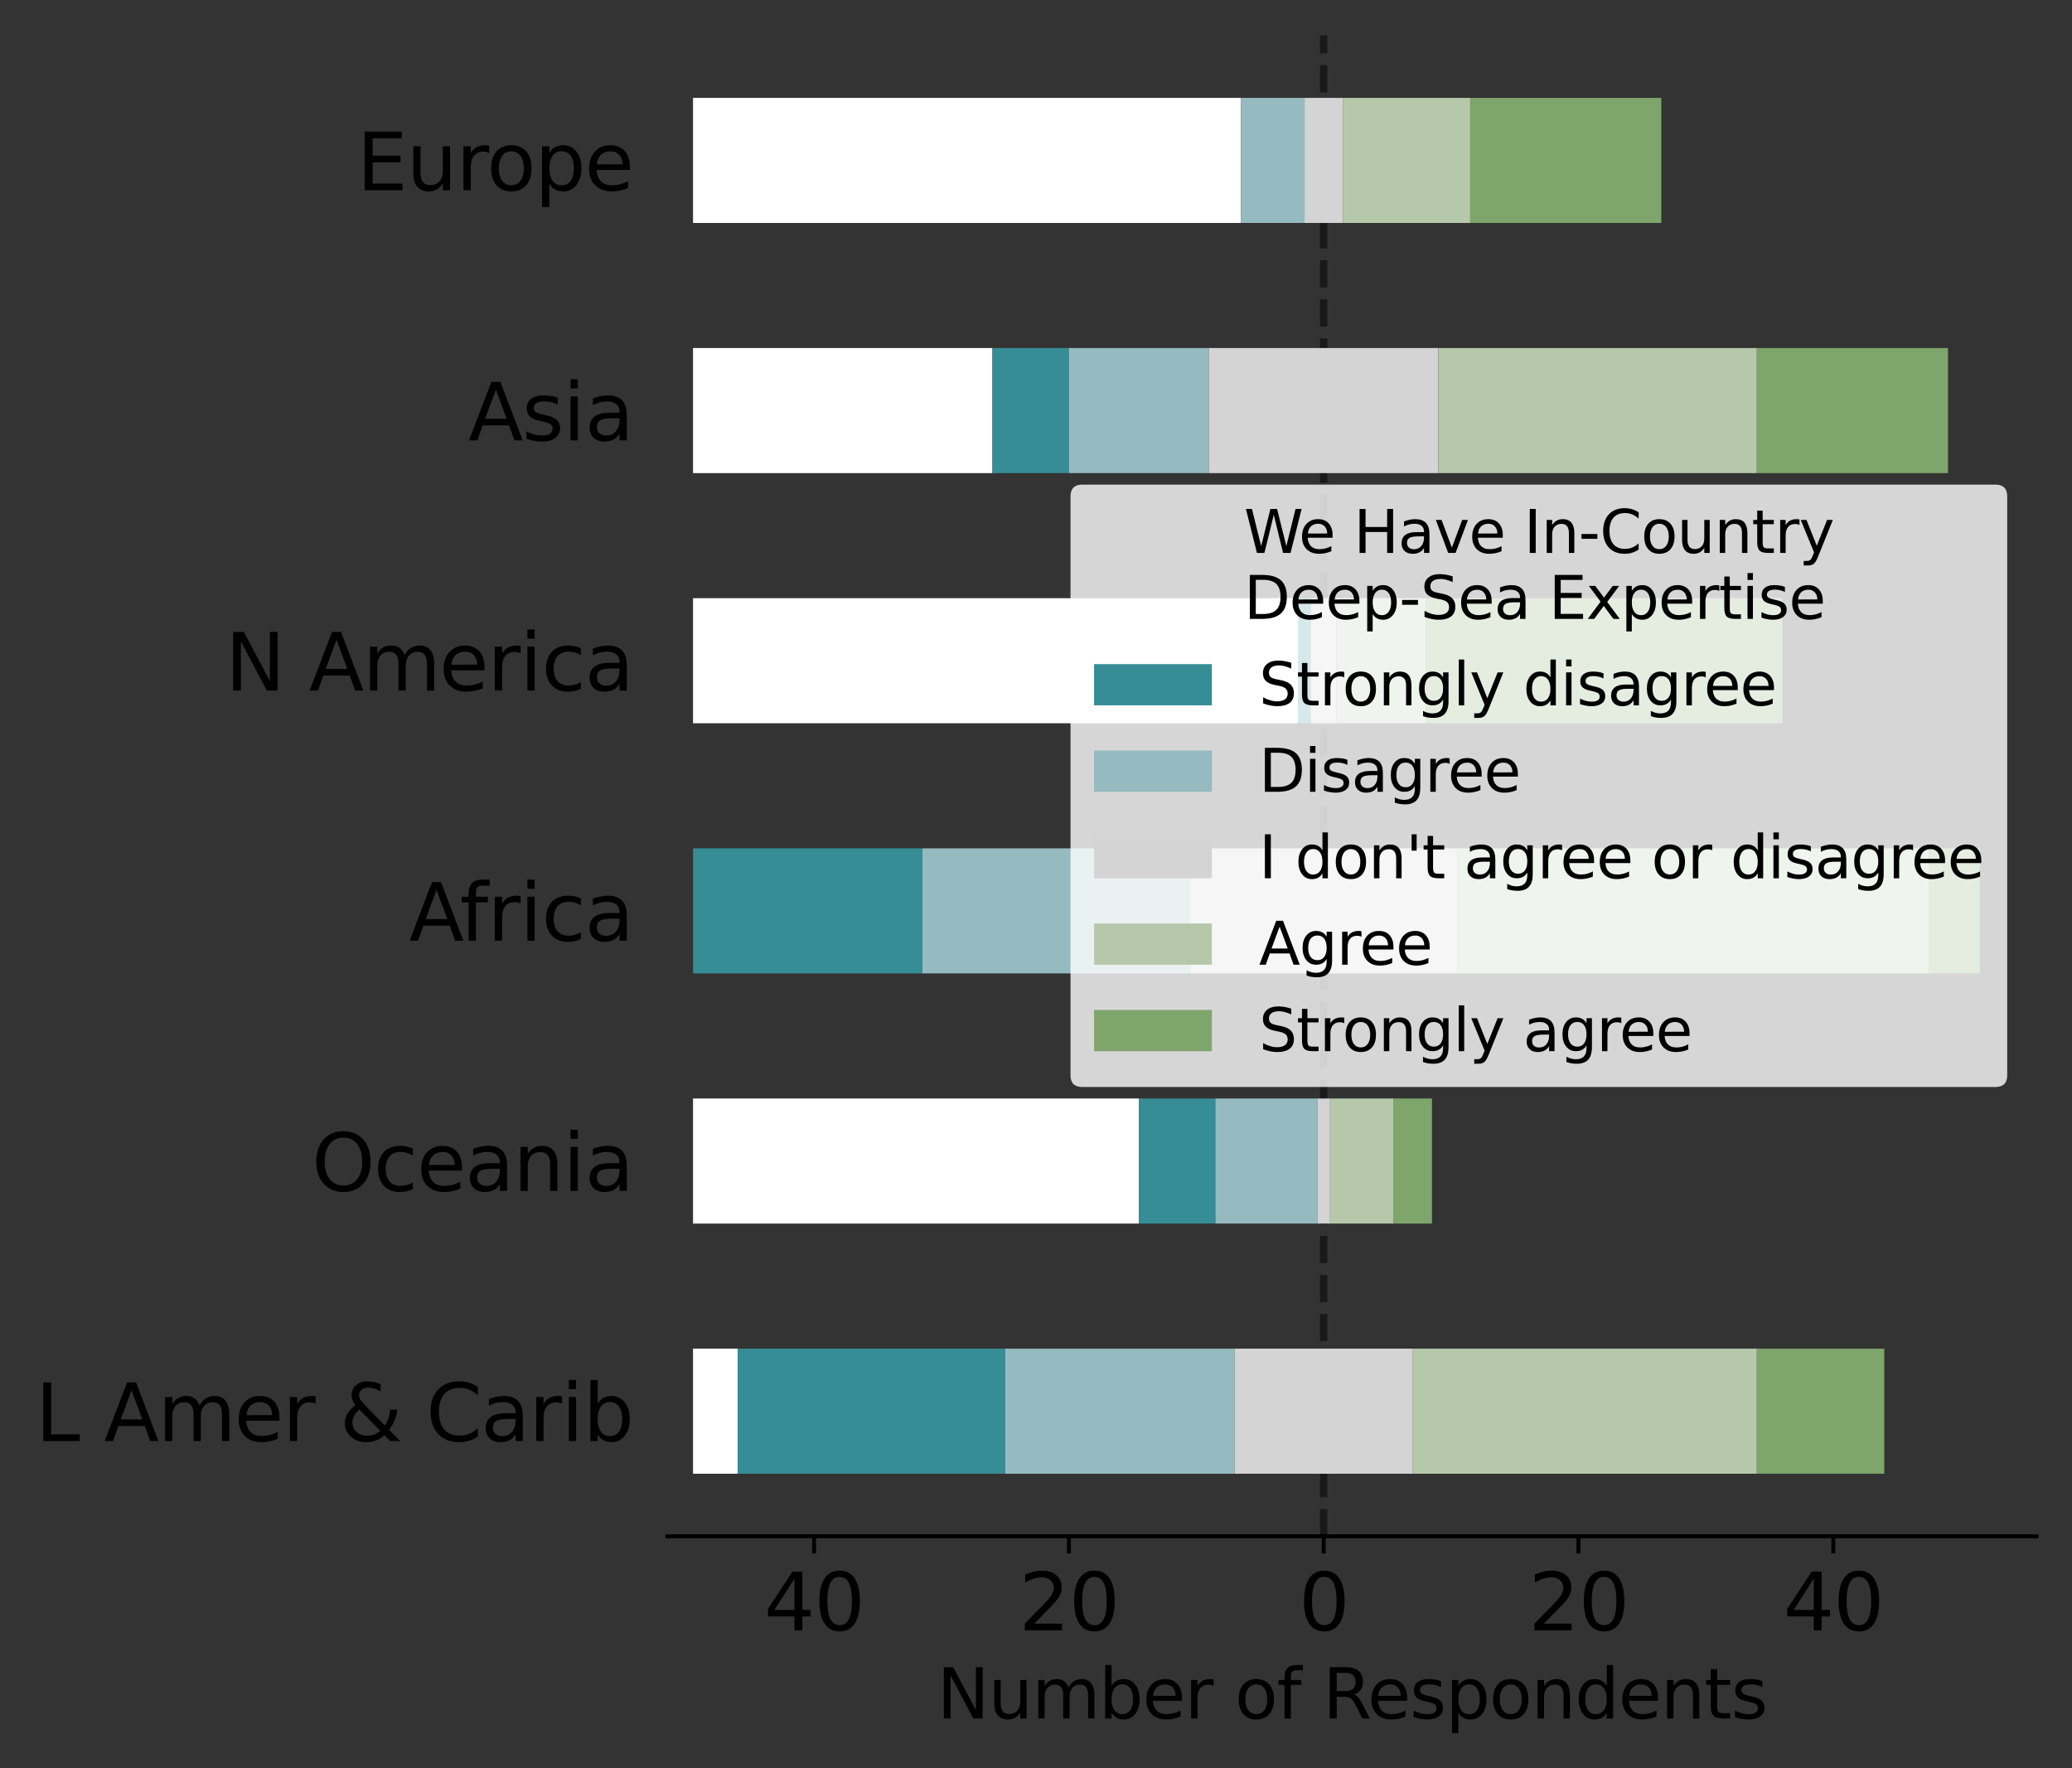 <?xml version="1.0" encoding="utf-8" standalone="no"?>
<!DOCTYPE svg PUBLIC "-//W3C//DTD SVG 1.1//EN"
  "http://www.w3.org/Graphics/SVG/1.1/DTD/svg11.dtd">
<svg xmlns:xlink="http://www.w3.org/1999/xlink" width="422.158pt" height="360.209pt" viewBox="0 0 422.158 360.209" xmlns="http://www.w3.org/2000/svg" version="1.1">
 <rect x="0" y="0" width="422.158" height="360.209" fill="#333333" stroke="none"/>
 <defs>
  <style type="text/css">*{stroke-linejoin: round; stroke-linecap: butt}</style>
 </defs>
 <g id="figure_1">
  <g id="patch_1">
   <path d="M -0 360.209 
L 422.158 360.209 
L 422.158 0 
L -0 0 
L -0 360.209 
z
" style="fill: none"/>
  </g>
  <g id="axes_1">
   <g id="patch_2">
    <path d="M 135.958 312.975 
L 414.957 312.975 
L 414.957 7.2 
L 135.958 7.2 
L 135.958 312.975 
z
" style="fill: none"/>
   </g>
   <g id="line2d_1">
    <path d="M 269.695 312.975 
L 269.695 7.2 
" clip-path="url(#p4aa0cf7c02)" style="fill: none; stroke-dasharray: 5.55,2.4; stroke-dashoffset: 0; stroke: #000000; stroke-opacity: 0.5; stroke-width: 1.5"/>
   </g>
   <g id="patch_3">
    <path d="M 141.201 300.234 
L 150.286 300.234 
L 150.286 274.753 
L 141.201 274.753 
z
" clip-path="url(#p4aa0cf7c02)" style="fill: #ffffff"/>
   </g>
   <g id="patch_4">
    <path d="M 141.201 249.272 
L 232.055 249.272 
L 232.055 223.791 
L 141.201 223.791 
z
" clip-path="url(#p4aa0cf7c02)" style="fill: #ffffff"/>
   </g>
   <g id="patch_5">
    <path d="M 141.201 198.309 
L 141.201 198.309 
L 141.201 172.828 
L 141.201 172.828 
z
" clip-path="url(#p4aa0cf7c02)" style="fill: #ffffff"/>
   </g>
   <g id="patch_6">
    <path d="M 141.201 147.347 
L 264.503 147.347 
L 264.503 121.866 
L 141.201 121.866 
z
" clip-path="url(#p4aa0cf7c02)" style="fill: #ffffff"/>
   </g>
   <g id="patch_7">
    <path d="M 141.201 96.384 
L 202.203 96.384 
L 202.203 70.903 
L 141.201 70.903 
z
" clip-path="url(#p4aa0cf7c02)" style="fill: #ffffff"/>
   </g>
   <g id="patch_8">
    <path d="M 141.201 45.422 
L 252.822 45.422 
L 252.822 19.941 
L 141.201 19.941 
z
" clip-path="url(#p4aa0cf7c02)" style="fill: #ffffff"/>
   </g>
   <g id="patch_9">
    <path d="M 150.286 300.234 
L 204.799 300.234 
L 204.799 274.753 
L 150.286 274.753 
z
" clip-path="url(#p4aa0cf7c02)" style="fill: #368d95"/>
   </g>
   <g id="patch_10">
    <path d="M 232.055 249.272 
L 247.63 249.272 
L 247.63 223.791 
L 232.055 223.791 
z
" clip-path="url(#p4aa0cf7c02)" style="fill: #368d95"/>
   </g>
   <g id="patch_11">
    <path d="M 141.201 198.309 
L 187.926 198.309 
L 187.926 172.828 
L 141.201 172.828 
z
" clip-path="url(#p4aa0cf7c02)" style="fill: #368d95"/>
   </g>
   <g id="patch_12">
    <path d="M 264.503 147.347 
L 267.099 147.347 
L 267.099 121.866 
L 264.503 121.866 
z
" clip-path="url(#p4aa0cf7c02)" style="fill: #368d95"/>
   </g>
   <g id="patch_13">
    <path d="M 202.203 96.384 
L 217.778 96.384 
L 217.778 70.903 
L 202.203 70.903 
z
" clip-path="url(#p4aa0cf7c02)" style="fill: #368d95"/>
   </g>
   <g id="patch_14">
    <path d="M 141.201 45.422 
L 141.201 45.422 
L 141.201 19.941 
L 141.201 19.941 
z
" clip-path="url(#p4aa0cf7c02)" style="fill: #368d95"/>
   </g>
   <g id="patch_15">
    <path d="M 204.799 300.234 
L 251.524 300.234 
L 251.524 274.753 
L 204.799 274.753 
z
" clip-path="url(#p4aa0cf7c02)" style="fill: #95babf"/>
   </g>
   <g id="patch_16">
    <path d="M 247.63 249.272 
L 268.397 249.272 
L 268.397 223.791 
L 247.63 223.791 
z
" clip-path="url(#p4aa0cf7c02)" style="fill: #95babf"/>
   </g>
   <g id="patch_17">
    <path d="M 187.926 198.309 
L 242.439 198.309 
L 242.439 172.828 
L 187.926 172.828 
z
" clip-path="url(#p4aa0cf7c02)" style="fill: #95babf"/>
   </g>
   <g id="patch_18">
    <path d="M 141.201 147.347 
L 141.201 147.347 
L 141.201 121.866 
L 141.201 121.866 
z
" clip-path="url(#p4aa0cf7c02)" style="fill: #95babf"/>
   </g>
   <g id="patch_19">
    <path d="M 217.778 96.384 
L 246.332 96.384 
L 246.332 70.903 
L 217.778 70.903 
z
" clip-path="url(#p4aa0cf7c02)" style="fill: #95babf"/>
   </g>
   <g id="patch_20">
    <path d="M 252.822 45.422 
L 265.801 45.422 
L 265.801 19.941 
L 252.822 19.941 
z
" clip-path="url(#p4aa0cf7c02)" style="fill: #95babf"/>
   </g>
   <g id="patch_21">
    <path d="M 251.524 300.234 
L 287.866 300.234 
L 287.866 274.753 
L 251.524 274.753 
z
" clip-path="url(#p4aa0cf7c02)" style="fill: #d4d4d4"/>
   </g>
   <g id="patch_22">
    <path d="M 268.397 249.272 
L 270.993 249.272 
L 270.993 223.791 
L 268.397 223.791 
z
" clip-path="url(#p4aa0cf7c02)" style="fill: #d4d4d4"/>
   </g>
   <g id="patch_23">
    <path d="M 242.439 198.309 
L 296.951 198.309 
L 296.951 172.828 
L 242.439 172.828 
z
" clip-path="url(#p4aa0cf7c02)" style="fill: #d4d4d4"/>
   </g>
   <g id="patch_24">
    <path d="M 267.099 147.347 
L 272.291 147.347 
L 272.291 121.866 
L 267.099 121.866 
z
" clip-path="url(#p4aa0cf7c02)" style="fill: #d4d4d4"/>
   </g>
   <g id="patch_25">
    <path d="M 246.332 96.384 
L 293.057 96.384 
L 293.057 70.903 
L 246.332 70.903 
z
" clip-path="url(#p4aa0cf7c02)" style="fill: #d4d4d4"/>
   </g>
   <g id="patch_26">
    <path d="M 265.801 45.422 
L 273.589 45.422 
L 273.589 19.941 
L 265.801 19.941 
z
" clip-path="url(#p4aa0cf7c02)" style="fill: #d4d4d4"/>
   </g>
   <g id="patch_27">
    <path d="M 287.866 300.234 
L 357.953 300.234 
L 357.953 274.753 
L 287.866 274.753 
z
" clip-path="url(#p4aa0cf7c02)" style="fill: #b6c8aa"/>
   </g>
   <g id="patch_28">
    <path d="M 270.993 249.272 
L 283.972 249.272 
L 283.972 223.791 
L 270.993 223.791 
z
" clip-path="url(#p4aa0cf7c02)" style="fill: #b6c8aa"/>
   </g>
   <g id="patch_29">
    <path d="M 296.951 198.309 
L 392.997 198.309 
L 392.997 172.828 
L 296.951 172.828 
z
" clip-path="url(#p4aa0cf7c02)" style="fill: #b6c8aa"/>
   </g>
   <g id="patch_30">
    <path d="M 272.291 147.347 
L 290.461 147.347 
L 290.461 121.866 
L 272.291 121.866 
z
" clip-path="url(#p4aa0cf7c02)" style="fill: #b6c8aa"/>
   </g>
   <g id="patch_31">
    <path d="M 293.057 96.384 
L 357.953 96.384 
L 357.953 70.903 
L 293.057 70.903 
z
" clip-path="url(#p4aa0cf7c02)" style="fill: #b6c8aa"/>
   </g>
   <g id="patch_32">
    <path d="M 273.589 45.422 
L 299.547 45.422 
L 299.547 19.941 
L 273.589 19.941 
z
" clip-path="url(#p4aa0cf7c02)" style="fill: #b6c8aa"/>
   </g>
   <g id="patch_33">
    <path d="M 357.953 300.234 
L 383.911 300.234 
L 383.911 274.753 
L 357.953 274.753 
z
" clip-path="url(#p4aa0cf7c02)" style="fill: #7ea56b"/>
   </g>
   <g id="patch_34">
    <path d="M 283.972 249.272 
L 291.759 249.272 
L 291.759 223.791 
L 283.972 223.791 
z
" clip-path="url(#p4aa0cf7c02)" style="fill: #7ea56b"/>
   </g>
   <g id="patch_35">
    <path d="M 392.997 198.309 
L 403.38 198.309 
L 403.38 172.828 
L 392.997 172.828 
z
" clip-path="url(#p4aa0cf7c02)" style="fill: #7ea56b"/>
   </g>
   <g id="patch_36">
    <path d="M 290.461 147.347 
L 363.145 147.347 
L 363.145 121.866 
L 290.461 121.866 
z
" clip-path="url(#p4aa0cf7c02)" style="fill: #7ea56b"/>
   </g>
   <g id="patch_37">
    <path d="M 357.953 96.384 
L 396.891 96.384 
L 396.891 70.903 
L 357.953 70.903 
z
" clip-path="url(#p4aa0cf7c02)" style="fill: #7ea56b"/>
   </g>
   <g id="patch_38">
    <path d="M 299.547 45.422 
L 338.484 45.422 
L 338.484 19.941 
L 299.547 19.941 
z
" clip-path="url(#p4aa0cf7c02)" style="fill: #7ea56b"/>
   </g>
   <g id="matplotlib.axis_1">
    <g id="xtick_1">
     <g id="line2d_2">
      <defs>
       <path id="mebf9d0b3a5" d="M 0 0 
L 0 3.5 
" style="stroke: #000000; stroke-width: 0.8"/>
      </defs>
      <g>
       <use xlink:href="#mebf9d0b3a5" x="269.695" y="312.975" style="stroke: #000000; stroke-width: 0.8"/>
      </g>
     </g>
     <g id="text_1">
      <!-- 0 -->
      <g transform="translate(264.605 332.132)scale(0.16 -0.16)">
       <defs>
        <path id="DejaVuSans-30" d="M 2034 4250 
Q 1547 4250 1301 3770 
Q 1056 3291 1056 2328 
Q 1056 1369 1301 889 
Q 1547 409 2034 409 
Q 2525 409 2770 889 
Q 3016 1369 3016 2328 
Q 3016 3291 2770 3770 
Q 2525 4250 2034 4250 
z
M 2034 4750 
Q 2819 4750 3233 4129 
Q 3647 3509 3647 2328 
Q 3647 1150 3233 529 
Q 2819 -91 2034 -91 
Q 1250 -91 836 529 
Q 422 1150 422 2328 
Q 422 3509 836 4129 
Q 1250 4750 2034 4750 
z
" transform="scale(0.016)"/>
       </defs>
       <use xlink:href="#DejaVuSans-30"/>
      </g>
     </g>
    </g>
    <g id="xtick_2">
     <g id="line2d_3">
      <g>
       <use xlink:href="#mebf9d0b3a5" x="217.778" y="312.975" style="stroke: #000000; stroke-width: 0.8"/>
      </g>
     </g>
     <g id="text_2">
      <!-- 20 -->
      <g transform="translate(207.598 332.132)scale(0.16 -0.16)">
       <defs>
        <path id="DejaVuSans-32" d="M 1228 531 
L 3431 531 
L 3431 0 
L 469 0 
L 469 531 
Q 828 903 1448 1529 
Q 2069 2156 2228 2338 
Q 2531 2678 2651 2914 
Q 2772 3150 2772 3378 
Q 2772 3750 2511 3984 
Q 2250 4219 1831 4219 
Q 1534 4219 1204 4116 
Q 875 4013 500 3803 
L 500 4441 
Q 881 4594 1212 4672 
Q 1544 4750 1819 4750 
Q 2544 4750 2975 4387 
Q 3406 4025 3406 3419 
Q 3406 3131 3298 2873 
Q 3191 2616 2906 2266 
Q 2828 2175 2409 1742 
Q 1991 1309 1228 531 
z
" transform="scale(0.016)"/>
       </defs>
       <use xlink:href="#DejaVuSans-32"/>
       <use xlink:href="#DejaVuSans-30" x="63.623"/>
      </g>
     </g>
    </g>
    <g id="xtick_3">
     <g id="line2d_4">
      <g>
       <use xlink:href="#mebf9d0b3a5" x="165.861" y="312.975" style="stroke: #000000; stroke-width: 0.8"/>
      </g>
     </g>
     <g id="text_3">
      <!-- 40 -->
      <g transform="translate(155.681 332.132)scale(0.16 -0.16)">
       <defs>
        <path id="DejaVuSans-34" d="M 2419 4116 
L 825 1625 
L 2419 1625 
L 2419 4116 
z
M 2253 4666 
L 3047 4666 
L 3047 1625 
L 3713 1625 
L 3713 1100 
L 3047 1100 
L 3047 0 
L 2419 0 
L 2419 1100 
L 313 1100 
L 313 1709 
L 2253 4666 
z
" transform="scale(0.016)"/>
       </defs>
       <use xlink:href="#DejaVuSans-34"/>
       <use xlink:href="#DejaVuSans-30" x="63.623"/>
      </g>
     </g>
    </g>
    <g id="xtick_4">
     <g id="line2d_5">
      <g>
       <use xlink:href="#mebf9d0b3a5" x="321.611" y="312.975" style="stroke: #000000; stroke-width: 0.8"/>
      </g>
     </g>
     <g id="text_4">
      <!-- 20 -->
      <g transform="translate(311.431 332.132)scale(0.16 -0.16)">
       <use xlink:href="#DejaVuSans-32"/>
       <use xlink:href="#DejaVuSans-30" x="63.623"/>
      </g>
     </g>
    </g>
    <g id="xtick_5">
     <g id="line2d_6">
      <g>
       <use xlink:href="#mebf9d0b3a5" x="373.528" y="312.975" style="stroke: #000000; stroke-width: 0.8"/>
      </g>
     </g>
     <g id="text_5">
      <!-- 40 -->
      <g transform="translate(363.348 332.132)scale(0.16 -0.16)">
       <use xlink:href="#DejaVuSans-34"/>
       <use xlink:href="#DejaVuSans-30" x="63.623"/>
      </g>
     </g>
    </g>
    <g id="text_6">
     <!-- Number of Respondents -->
     <g transform="translate(190.896 350.098)scale(0.14 -0.14)">
      <defs>
       <path id="DejaVuSans-4e" d="M 628 4666 
L 1478 4666 
L 3547 763 
L 3547 4666 
L 4159 4666 
L 4159 0 
L 3309 0 
L 1241 3903 
L 1241 0 
L 628 0 
L 628 4666 
z
" transform="scale(0.016)"/>
       <path id="DejaVuSans-75" d="M 544 1381 
L 544 3500 
L 1119 3500 
L 1119 1403 
Q 1119 906 1312 657 
Q 1506 409 1894 409 
Q 2359 409 2629 706 
Q 2900 1003 2900 1516 
L 2900 3500 
L 3475 3500 
L 3475 0 
L 2900 0 
L 2900 538 
Q 2691 219 2414 64 
Q 2138 -91 1772 -91 
Q 1169 -91 856 284 
Q 544 659 544 1381 
z
M 1991 3584 
L 1991 3584 
z
" transform="scale(0.016)"/>
       <path id="DejaVuSans-6d" d="M 3328 2828 
Q 3544 3216 3844 3400 
Q 4144 3584 4550 3584 
Q 5097 3584 5394 3201 
Q 5691 2819 5691 2113 
L 5691 0 
L 5113 0 
L 5113 2094 
Q 5113 2597 4934 2840 
Q 4756 3084 4391 3084 
Q 3944 3084 3684 2787 
Q 3425 2491 3425 1978 
L 3425 0 
L 2847 0 
L 2847 2094 
Q 2847 2600 2669 2842 
Q 2491 3084 2119 3084 
Q 1678 3084 1418 2786 
Q 1159 2488 1159 1978 
L 1159 0 
L 581 0 
L 581 3500 
L 1159 3500 
L 1159 2956 
Q 1356 3278 1631 3431 
Q 1906 3584 2284 3584 
Q 2666 3584 2933 3390 
Q 3200 3197 3328 2828 
z
" transform="scale(0.016)"/>
       <path id="DejaVuSans-62" d="M 3116 1747 
Q 3116 2381 2855 2742 
Q 2594 3103 2138 3103 
Q 1681 3103 1420 2742 
Q 1159 2381 1159 1747 
Q 1159 1113 1420 752 
Q 1681 391 2138 391 
Q 2594 391 2855 752 
Q 3116 1113 3116 1747 
z
M 1159 2969 
Q 1341 3281 1617 3432 
Q 1894 3584 2278 3584 
Q 2916 3584 3314 3078 
Q 3713 2572 3713 1747 
Q 3713 922 3314 415 
Q 2916 -91 2278 -91 
Q 1894 -91 1617 61 
Q 1341 213 1159 525 
L 1159 0 
L 581 0 
L 581 4863 
L 1159 4863 
L 1159 2969 
z
" transform="scale(0.016)"/>
       <path id="DejaVuSans-65" d="M 3597 1894 
L 3597 1613 
L 953 1613 
Q 991 1019 1311 708 
Q 1631 397 2203 397 
Q 2534 397 2845 478 
Q 3156 559 3463 722 
L 3463 178 
Q 3153 47 2828 -22 
Q 2503 -91 2169 -91 
Q 1331 -91 842 396 
Q 353 884 353 1716 
Q 353 2575 817 3079 
Q 1281 3584 2069 3584 
Q 2775 3584 3186 3129 
Q 3597 2675 3597 1894 
z
M 3022 2063 
Q 3016 2534 2758 2815 
Q 2500 3097 2075 3097 
Q 1594 3097 1305 2825 
Q 1016 2553 972 2059 
L 3022 2063 
z
" transform="scale(0.016)"/>
       <path id="DejaVuSans-72" d="M 2631 2963 
Q 2534 3019 2420 3045 
Q 2306 3072 2169 3072 
Q 1681 3072 1420 2755 
Q 1159 2438 1159 1844 
L 1159 0 
L 581 0 
L 581 3500 
L 1159 3500 
L 1159 2956 
Q 1341 3275 1631 3429 
Q 1922 3584 2338 3584 
Q 2397 3584 2469 3576 
Q 2541 3569 2628 3553 
L 2631 2963 
z
" transform="scale(0.016)"/>
       <path id="DejaVuSans-20" transform="scale(0.016)"/>
       <path id="DejaVuSans-6f" d="M 1959 3097 
Q 1497 3097 1228 2736 
Q 959 2375 959 1747 
Q 959 1119 1226 758 
Q 1494 397 1959 397 
Q 2419 397 2687 759 
Q 2956 1122 2956 1747 
Q 2956 2369 2687 2733 
Q 2419 3097 1959 3097 
z
M 1959 3584 
Q 2709 3584 3137 3096 
Q 3566 2609 3566 1747 
Q 3566 888 3137 398 
Q 2709 -91 1959 -91 
Q 1206 -91 779 398 
Q 353 888 353 1747 
Q 353 2609 779 3096 
Q 1206 3584 1959 3584 
z
" transform="scale(0.016)"/>
       <path id="DejaVuSans-66" d="M 2375 4863 
L 2375 4384 
L 1825 4384 
Q 1516 4384 1395 4259 
Q 1275 4134 1275 3809 
L 1275 3500 
L 2222 3500 
L 2222 3053 
L 1275 3053 
L 1275 0 
L 697 0 
L 697 3053 
L 147 3053 
L 147 3500 
L 697 3500 
L 697 3744 
Q 697 4328 969 4595 
Q 1241 4863 1831 4863 
L 2375 4863 
z
" transform="scale(0.016)"/>
       <path id="DejaVuSans-52" d="M 2841 2188 
Q 3044 2119 3236 1894 
Q 3428 1669 3622 1275 
L 4263 0 
L 3584 0 
L 2988 1197 
Q 2756 1666 2539 1819 
Q 2322 1972 1947 1972 
L 1259 1972 
L 1259 0 
L 628 0 
L 628 4666 
L 2053 4666 
Q 2853 4666 3247 4331 
Q 3641 3997 3641 3322 
Q 3641 2881 3436 2590 
Q 3231 2300 2841 2188 
z
M 1259 4147 
L 1259 2491 
L 2053 2491 
Q 2509 2491 2742 2702 
Q 2975 2913 2975 3322 
Q 2975 3731 2742 3939 
Q 2509 4147 2053 4147 
L 1259 4147 
z
" transform="scale(0.016)"/>
       <path id="DejaVuSans-73" d="M 2834 3397 
L 2834 2853 
Q 2591 2978 2328 3040 
Q 2066 3103 1784 3103 
Q 1356 3103 1142 2972 
Q 928 2841 928 2578 
Q 928 2378 1081 2264 
Q 1234 2150 1697 2047 
L 1894 2003 
Q 2506 1872 2764 1633 
Q 3022 1394 3022 966 
Q 3022 478 2636 193 
Q 2250 -91 1575 -91 
Q 1294 -91 989 -36 
Q 684 19 347 128 
L 347 722 
Q 666 556 975 473 
Q 1284 391 1588 391 
Q 1994 391 2212 530 
Q 2431 669 2431 922 
Q 2431 1156 2273 1281 
Q 2116 1406 1581 1522 
L 1381 1569 
Q 847 1681 609 1914 
Q 372 2147 372 2553 
Q 372 3047 722 3315 
Q 1072 3584 1716 3584 
Q 2034 3584 2315 3537 
Q 2597 3491 2834 3397 
z
" transform="scale(0.016)"/>
       <path id="DejaVuSans-70" d="M 1159 525 
L 1159 -1331 
L 581 -1331 
L 581 3500 
L 1159 3500 
L 1159 2969 
Q 1341 3281 1617 3432 
Q 1894 3584 2278 3584 
Q 2916 3584 3314 3078 
Q 3713 2572 3713 1747 
Q 3713 922 3314 415 
Q 2916 -91 2278 -91 
Q 1894 -91 1617 61 
Q 1341 213 1159 525 
z
M 3116 1747 
Q 3116 2381 2855 2742 
Q 2594 3103 2138 3103 
Q 1681 3103 1420 2742 
Q 1159 2381 1159 1747 
Q 1159 1113 1420 752 
Q 1681 391 2138 391 
Q 2594 391 2855 752 
Q 3116 1113 3116 1747 
z
" transform="scale(0.016)"/>
       <path id="DejaVuSans-6e" d="M 3513 2113 
L 3513 0 
L 2938 0 
L 2938 2094 
Q 2938 2591 2744 2837 
Q 2550 3084 2163 3084 
Q 1697 3084 1428 2787 
Q 1159 2491 1159 1978 
L 1159 0 
L 581 0 
L 581 3500 
L 1159 3500 
L 1159 2956 
Q 1366 3272 1645 3428 
Q 1925 3584 2291 3584 
Q 2894 3584 3203 3211 
Q 3513 2838 3513 2113 
z
" transform="scale(0.016)"/>
       <path id="DejaVuSans-64" d="M 2906 2969 
L 2906 4863 
L 3481 4863 
L 3481 0 
L 2906 0 
L 2906 525 
Q 2725 213 2448 61 
Q 2172 -91 1784 -91 
Q 1150 -91 751 415 
Q 353 922 353 1747 
Q 353 2572 751 3078 
Q 1150 3584 1784 3584 
Q 2172 3584 2448 3432 
Q 2725 3281 2906 2969 
z
M 947 1747 
Q 947 1113 1208 752 
Q 1469 391 1925 391 
Q 2381 391 2643 752 
Q 2906 1113 2906 1747 
Q 2906 2381 2643 2742 
Q 2381 3103 1925 3103 
Q 1469 3103 1208 2742 
Q 947 2381 947 1747 
z
" transform="scale(0.016)"/>
       <path id="DejaVuSans-74" d="M 1172 4494 
L 1172 3500 
L 2356 3500 
L 2356 3053 
L 1172 3053 
L 1172 1153 
Q 1172 725 1289 603 
Q 1406 481 1766 481 
L 2356 481 
L 2356 0 
L 1766 0 
Q 1100 0 847 248 
Q 594 497 594 1153 
L 594 3053 
L 172 3053 
L 172 3500 
L 594 3500 
L 594 4494 
L 1172 4494 
z
" transform="scale(0.016)"/>
      </defs>
      <use xlink:href="#DejaVuSans-4e"/>
      <use xlink:href="#DejaVuSans-75" x="74.805"/>
      <use xlink:href="#DejaVuSans-6d" x="138.184"/>
      <use xlink:href="#DejaVuSans-62" x="235.596"/>
      <use xlink:href="#DejaVuSans-65" x="299.072"/>
      <use xlink:href="#DejaVuSans-72" x="360.596"/>
      <use xlink:href="#DejaVuSans-20" x="401.709"/>
      <use xlink:href="#DejaVuSans-6f" x="433.496"/>
      <use xlink:href="#DejaVuSans-66" x="494.678"/>
      <use xlink:href="#DejaVuSans-20" x="529.883"/>
      <use xlink:href="#DejaVuSans-52" x="561.67"/>
      <use xlink:href="#DejaVuSans-65" x="626.652"/>
      <use xlink:href="#DejaVuSans-73" x="688.176"/>
      <use xlink:href="#DejaVuSans-70" x="740.275"/>
      <use xlink:href="#DejaVuSans-6f" x="803.752"/>
      <use xlink:href="#DejaVuSans-6e" x="864.934"/>
      <use xlink:href="#DejaVuSans-64" x="928.312"/>
      <use xlink:href="#DejaVuSans-65" x="991.789"/>
      <use xlink:href="#DejaVuSans-6e" x="1053.312"/>
      <use xlink:href="#DejaVuSans-74" x="1116.691"/>
      <use xlink:href="#DejaVuSans-73" x="1155.9"/>
     </g>
    </g>
   </g>
   <g id="matplotlib.axis_2">
    <g id="ytick_1">
     <g id="text_7">
      <!-- L Amer &amp; Carib -->
      <g transform="translate(7.2 293.572)scale(0.16 -0.16)">
       <defs>
        <path id="DejaVuSans-4c" d="M 628 4666 
L 1259 4666 
L 1259 531 
L 3531 531 
L 3531 0 
L 628 0 
L 628 4666 
z
" transform="scale(0.016)"/>
        <path id="DejaVuSans-41" d="M 2188 4044 
L 1331 1722 
L 3047 1722 
L 2188 4044 
z
M 1831 4666 
L 2547 4666 
L 4325 0 
L 3669 0 
L 3244 1197 
L 1141 1197 
L 716 0 
L 50 0 
L 1831 4666 
z
" transform="scale(0.016)"/>
        <path id="DejaVuSans-26" d="M 1556 2509 
Q 1272 2256 1139 2004 
Q 1006 1753 1006 1478 
Q 1006 1022 1337 719 
Q 1669 416 2169 416 
Q 2466 416 2725 514 
Q 2984 613 3213 813 
L 1556 2509 
z
M 1997 2859 
L 3584 1234 
Q 3769 1513 3872 1830 
Q 3975 2147 3994 2503 
L 4575 2503 
Q 4538 2091 4375 1687 
Q 4213 1284 3922 891 
L 4794 0 
L 4006 0 
L 3559 459 
Q 3234 181 2878 45 
Q 2522 -91 2113 -91 
Q 1359 -91 881 339 
Q 403 769 403 1441 
Q 403 1841 612 2192 
Q 822 2544 1241 2853 
Q 1091 3050 1012 3245 
Q 934 3441 934 3628 
Q 934 4134 1281 4442 
Q 1628 4750 2203 4750 
Q 2463 4750 2720 4694 
Q 2978 4638 3244 4525 
L 3244 3956 
Q 2972 4103 2725 4179 
Q 2478 4256 2266 4256 
Q 1938 4256 1733 4082 
Q 1528 3909 1528 3634 
Q 1528 3475 1620 3314 
Q 1713 3153 1997 2859 
z
" transform="scale(0.016)"/>
        <path id="DejaVuSans-43" d="M 4122 4306 
L 4122 3641 
Q 3803 3938 3442 4084 
Q 3081 4231 2675 4231 
Q 1875 4231 1450 3742 
Q 1025 3253 1025 2328 
Q 1025 1406 1450 917 
Q 1875 428 2675 428 
Q 3081 428 3442 575 
Q 3803 722 4122 1019 
L 4122 359 
Q 3791 134 3420 21 
Q 3050 -91 2638 -91 
Q 1578 -91 968 557 
Q 359 1206 359 2328 
Q 359 3453 968 4101 
Q 1578 4750 2638 4750 
Q 3056 4750 3426 4639 
Q 3797 4528 4122 4306 
z
" transform="scale(0.016)"/>
        <path id="DejaVuSans-61" d="M 2194 1759 
Q 1497 1759 1228 1600 
Q 959 1441 959 1056 
Q 959 750 1161 570 
Q 1363 391 1709 391 
Q 2188 391 2477 730 
Q 2766 1069 2766 1631 
L 2766 1759 
L 2194 1759 
z
M 3341 1997 
L 3341 0 
L 2766 0 
L 2766 531 
Q 2569 213 2275 61 
Q 1981 -91 1556 -91 
Q 1019 -91 701 211 
Q 384 513 384 1019 
Q 384 1609 779 1909 
Q 1175 2209 1959 2209 
L 2766 2209 
L 2766 2266 
Q 2766 2663 2505 2880 
Q 2244 3097 1772 3097 
Q 1472 3097 1187 3025 
Q 903 2953 641 2809 
L 641 3341 
Q 956 3463 1253 3523 
Q 1550 3584 1831 3584 
Q 2591 3584 2966 3190 
Q 3341 2797 3341 1997 
z
" transform="scale(0.016)"/>
        <path id="DejaVuSans-69" d="M 603 3500 
L 1178 3500 
L 1178 0 
L 603 0 
L 603 3500 
z
M 603 4863 
L 1178 4863 
L 1178 4134 
L 603 4134 
L 603 4863 
z
" transform="scale(0.016)"/>
       </defs>
       <use xlink:href="#DejaVuSans-4c"/>
       <use xlink:href="#DejaVuSans-20" x="55.713"/>
       <use xlink:href="#DejaVuSans-41" x="87.5"/>
       <use xlink:href="#DejaVuSans-6d" x="155.908"/>
       <use xlink:href="#DejaVuSans-65" x="253.32"/>
       <use xlink:href="#DejaVuSans-72" x="314.844"/>
       <use xlink:href="#DejaVuSans-20" x="355.957"/>
       <use xlink:href="#DejaVuSans-26" x="387.744"/>
       <use xlink:href="#DejaVuSans-20" x="465.723"/>
       <use xlink:href="#DejaVuSans-43" x="497.51"/>
       <use xlink:href="#DejaVuSans-61" x="567.334"/>
       <use xlink:href="#DejaVuSans-72" x="628.613"/>
       <use xlink:href="#DejaVuSans-69" x="669.727"/>
       <use xlink:href="#DejaVuSans-62" x="697.51"/>
      </g>
     </g>
    </g>
    <g id="ytick_2">
     <g id="text_8">
      <!-- Oceania -->
      <g transform="translate(63.525 242.61)scale(0.16 -0.16)">
       <defs>
        <path id="DejaVuSans-4f" d="M 2522 4238 
Q 1834 4238 1429 3725 
Q 1025 3213 1025 2328 
Q 1025 1447 1429 934 
Q 1834 422 2522 422 
Q 3209 422 3611 934 
Q 4013 1447 4013 2328 
Q 4013 3213 3611 3725 
Q 3209 4238 2522 4238 
z
M 2522 4750 
Q 3503 4750 4090 4092 
Q 4678 3434 4678 2328 
Q 4678 1225 4090 567 
Q 3503 -91 2522 -91 
Q 1538 -91 948 565 
Q 359 1222 359 2328 
Q 359 3434 948 4092 
Q 1538 4750 2522 4750 
z
" transform="scale(0.016)"/>
        <path id="DejaVuSans-63" d="M 3122 3366 
L 3122 2828 
Q 2878 2963 2633 3030 
Q 2388 3097 2138 3097 
Q 1578 3097 1268 2742 
Q 959 2388 959 1747 
Q 959 1106 1268 751 
Q 1578 397 2138 397 
Q 2388 397 2633 464 
Q 2878 531 3122 666 
L 3122 134 
Q 2881 22 2623 -34 
Q 2366 -91 2075 -91 
Q 1284 -91 818 406 
Q 353 903 353 1747 
Q 353 2603 823 3093 
Q 1294 3584 2113 3584 
Q 2378 3584 2631 3529 
Q 2884 3475 3122 3366 
z
" transform="scale(0.016)"/>
       </defs>
       <use xlink:href="#DejaVuSans-4f"/>
       <use xlink:href="#DejaVuSans-63" x="78.711"/>
       <use xlink:href="#DejaVuSans-65" x="133.691"/>
       <use xlink:href="#DejaVuSans-61" x="195.215"/>
       <use xlink:href="#DejaVuSans-6e" x="256.494"/>
       <use xlink:href="#DejaVuSans-69" x="319.873"/>
       <use xlink:href="#DejaVuSans-61" x="347.656"/>
      </g>
     </g>
    </g>
    <g id="ytick_3">
     <g id="text_9">
      <!-- Africa -->
      <g transform="translate(83.335 191.648)scale(0.16 -0.16)">
       <use xlink:href="#DejaVuSans-41"/>
       <use xlink:href="#DejaVuSans-66" x="64.783"/>
       <use xlink:href="#DejaVuSans-72" x="99.988"/>
       <use xlink:href="#DejaVuSans-69" x="141.102"/>
       <use xlink:href="#DejaVuSans-63" x="168.885"/>
       <use xlink:href="#DejaVuSans-61" x="223.865"/>
      </g>
     </g>
    </g>
    <g id="ytick_4">
     <g id="text_10">
      <!-- N America -->
      <g transform="translate(45.903 140.685)scale(0.16 -0.16)">
       <use xlink:href="#DejaVuSans-4e"/>
       <use xlink:href="#DejaVuSans-20" x="74.805"/>
       <use xlink:href="#DejaVuSans-41" x="106.592"/>
       <use xlink:href="#DejaVuSans-6d" x="175"/>
       <use xlink:href="#DejaVuSans-65" x="272.412"/>
       <use xlink:href="#DejaVuSans-72" x="333.936"/>
       <use xlink:href="#DejaVuSans-69" x="375.049"/>
       <use xlink:href="#DejaVuSans-63" x="402.832"/>
       <use xlink:href="#DejaVuSans-61" x="457.812"/>
      </g>
     </g>
    </g>
    <g id="ytick_5">
     <g id="text_11">
      <!-- Asia -->
      <g transform="translate(95.427 89.722)scale(0.16 -0.16)">
       <use xlink:href="#DejaVuSans-41"/>
       <use xlink:href="#DejaVuSans-73" x="68.408"/>
       <use xlink:href="#DejaVuSans-69" x="120.508"/>
       <use xlink:href="#DejaVuSans-61" x="148.291"/>
      </g>
     </g>
    </g>
    <g id="ytick_6">
     <g id="text_12">
      <!-- Europe -->
      <g transform="translate(72.698 38.76)scale(0.16 -0.16)">
       <defs>
        <path id="DejaVuSans-45" d="M 628 4666 
L 3578 4666 
L 3578 4134 
L 1259 4134 
L 1259 2753 
L 3481 2753 
L 3481 2222 
L 1259 2222 
L 1259 531 
L 3634 531 
L 3634 0 
L 628 0 
L 628 4666 
z
" transform="scale(0.016)"/>
       </defs>
       <use xlink:href="#DejaVuSans-45"/>
       <use xlink:href="#DejaVuSans-75" x="63.184"/>
       <use xlink:href="#DejaVuSans-72" x="126.562"/>
       <use xlink:href="#DejaVuSans-6f" x="165.426"/>
       <use xlink:href="#DejaVuSans-70" x="226.607"/>
       <use xlink:href="#DejaVuSans-65" x="290.084"/>
      </g>
     </g>
    </g>
   </g>
   <g id="patch_39">
    <path d="M 135.958 312.975 
L 414.957 312.975 
" style="fill: none; stroke: #000000; stroke-width: 0.8; stroke-linejoin: miter; stroke-linecap: square"/>
   </g>
   <g id="legend_1">
    <g id="patch_40">
     <path d="M 220.511 221.447 
L 406.558 221.447 
Q 408.957 221.447 408.957 219.047 
L 408.957 101.128 
Q 408.957 98.728 406.558 98.728 
L 220.511 98.728 
Q 218.111 98.728 218.111 101.128 
L 218.111 219.047 
Q 218.111 221.447 220.511 221.447 
z
" style="fill: #ffffff; opacity: 0.8"/>
    </g>
    <g id="text_13">
     <!-- We Have In-Country -->
     <g transform="translate(253.443 112.646)scale(0.12 -0.12)">
      <defs>
       <path id="DejaVuSans-57" d="M 213 4666 
L 850 4666 
L 1831 722 
L 2809 4666 
L 3519 4666 
L 4500 722 
L 5478 4666 
L 6119 4666 
L 4947 0 
L 4153 0 
L 3169 4050 
L 2175 0 
L 1381 0 
L 213 4666 
z
" transform="scale(0.016)"/>
       <path id="DejaVuSans-48" d="M 628 4666 
L 1259 4666 
L 1259 2753 
L 3553 2753 
L 3553 4666 
L 4184 4666 
L 4184 0 
L 3553 0 
L 3553 2222 
L 1259 2222 
L 1259 0 
L 628 0 
L 628 4666 
z
" transform="scale(0.016)"/>
       <path id="DejaVuSans-76" d="M 191 3500 
L 800 3500 
L 1894 563 
L 2988 3500 
L 3597 3500 
L 2284 0 
L 1503 0 
L 191 3500 
z
" transform="scale(0.016)"/>
       <path id="DejaVuSans-49" d="M 628 4666 
L 1259 4666 
L 1259 0 
L 628 0 
L 628 4666 
z
" transform="scale(0.016)"/>
       <path id="DejaVuSans-2d" d="M 313 2009 
L 1997 2009 
L 1997 1497 
L 313 1497 
L 313 2009 
z
" transform="scale(0.016)"/>
       <path id="DejaVuSans-79" d="M 2059 -325 
Q 1816 -950 1584 -1140 
Q 1353 -1331 966 -1331 
L 506 -1331 
L 506 -850 
L 844 -850 
Q 1081 -850 1212 -737 
Q 1344 -625 1503 -206 
L 1606 56 
L 191 3500 
L 800 3500 
L 1894 763 
L 2988 3500 
L 3597 3500 
L 2059 -325 
z
" transform="scale(0.016)"/>
      </defs>
      <use xlink:href="#DejaVuSans-57"/>
      <use xlink:href="#DejaVuSans-65" x="93.002"/>
      <use xlink:href="#DejaVuSans-20" x="154.525"/>
      <use xlink:href="#DejaVuSans-48" x="186.312"/>
      <use xlink:href="#DejaVuSans-61" x="261.508"/>
      <use xlink:href="#DejaVuSans-76" x="322.787"/>
      <use xlink:href="#DejaVuSans-65" x="381.967"/>
      <use xlink:href="#DejaVuSans-20" x="443.49"/>
      <use xlink:href="#DejaVuSans-49" x="475.277"/>
      <use xlink:href="#DejaVuSans-6e" x="504.77"/>
      <use xlink:href="#DejaVuSans-2d" x="568.148"/>
      <use xlink:href="#DejaVuSans-43" x="604.232"/>
      <use xlink:href="#DejaVuSans-6f" x="674.057"/>
      <use xlink:href="#DejaVuSans-75" x="735.238"/>
      <use xlink:href="#DejaVuSans-6e" x="798.617"/>
      <use xlink:href="#DejaVuSans-74" x="861.996"/>
      <use xlink:href="#DejaVuSans-72" x="901.205"/>
      <use xlink:href="#DejaVuSans-79" x="942.318"/>
     </g>
     <!-- Deep-Sea Expertise -->
     <g transform="translate(253.443 126.083)scale(0.12 -0.12)">
      <defs>
       <path id="DejaVuSans-44" d="M 1259 4147 
L 1259 519 
L 2022 519 
Q 2988 519 3436 956 
Q 3884 1394 3884 2338 
Q 3884 3275 3436 3711 
Q 2988 4147 2022 4147 
L 1259 4147 
z
M 628 4666 
L 1925 4666 
Q 3281 4666 3915 4102 
Q 4550 3538 4550 2338 
Q 4550 1131 3912 565 
Q 3275 0 1925 0 
L 628 0 
L 628 4666 
z
" transform="scale(0.016)"/>
       <path id="DejaVuSans-53" d="M 3425 4513 
L 3425 3897 
Q 3066 4069 2747 4153 
Q 2428 4238 2131 4238 
Q 1616 4238 1336 4038 
Q 1056 3838 1056 3469 
Q 1056 3159 1242 3001 
Q 1428 2844 1947 2747 
L 2328 2669 
Q 3034 2534 3370 2195 
Q 3706 1856 3706 1288 
Q 3706 609 3251 259 
Q 2797 -91 1919 -91 
Q 1588 -91 1214 -16 
Q 841 59 441 206 
L 441 856 
Q 825 641 1194 531 
Q 1563 422 1919 422 
Q 2459 422 2753 634 
Q 3047 847 3047 1241 
Q 3047 1584 2836 1778 
Q 2625 1972 2144 2069 
L 1759 2144 
Q 1053 2284 737 2584 
Q 422 2884 422 3419 
Q 422 4038 858 4394 
Q 1294 4750 2059 4750 
Q 2388 4750 2728 4690 
Q 3069 4631 3425 4513 
z
" transform="scale(0.016)"/>
       <path id="DejaVuSans-78" d="M 3513 3500 
L 2247 1797 
L 3578 0 
L 2900 0 
L 1881 1375 
L 863 0 
L 184 0 
L 1544 1831 
L 300 3500 
L 978 3500 
L 1906 2253 
L 2834 3500 
L 3513 3500 
z
" transform="scale(0.016)"/>
      </defs>
      <use xlink:href="#DejaVuSans-44"/>
      <use xlink:href="#DejaVuSans-65" x="77.002"/>
      <use xlink:href="#DejaVuSans-65" x="138.525"/>
      <use xlink:href="#DejaVuSans-70" x="200.049"/>
      <use xlink:href="#DejaVuSans-2d" x="263.525"/>
      <use xlink:href="#DejaVuSans-53" x="299.609"/>
      <use xlink:href="#DejaVuSans-65" x="363.086"/>
      <use xlink:href="#DejaVuSans-61" x="424.609"/>
      <use xlink:href="#DejaVuSans-20" x="485.889"/>
      <use xlink:href="#DejaVuSans-45" x="517.676"/>
      <use xlink:href="#DejaVuSans-78" x="580.859"/>
      <use xlink:href="#DejaVuSans-70" x="640.039"/>
      <use xlink:href="#DejaVuSans-65" x="703.516"/>
      <use xlink:href="#DejaVuSans-72" x="765.039"/>
      <use xlink:href="#DejaVuSans-74" x="806.152"/>
      <use xlink:href="#DejaVuSans-69" x="845.361"/>
      <use xlink:href="#DejaVuSans-73" x="873.145"/>
      <use xlink:href="#DejaVuSans-65" x="925.244"/>
     </g>
    </g>
    <g id="patch_41">
     <path d="M 222.911 143.697 
L 246.911 143.697 
L 246.911 135.297 
L 222.911 135.297 
z
" style="fill: #368d95"/>
    </g>
    <g id="text_14">
     <!-- Strongly disagree -->
     <g transform="translate(256.511 143.697)scale(0.12 -0.12)">
      <defs>
       <path id="DejaVuSans-67" d="M 2906 1791 
Q 2906 2416 2648 2759 
Q 2391 3103 1925 3103 
Q 1463 3103 1205 2759 
Q 947 2416 947 1791 
Q 947 1169 1205 825 
Q 1463 481 1925 481 
Q 2391 481 2648 825 
Q 2906 1169 2906 1791 
z
M 3481 434 
Q 3481 -459 3084 -895 
Q 2688 -1331 1869 -1331 
Q 1566 -1331 1297 -1286 
Q 1028 -1241 775 -1147 
L 775 -588 
Q 1028 -725 1275 -790 
Q 1522 -856 1778 -856 
Q 2344 -856 2625 -561 
Q 2906 -266 2906 331 
L 2906 616 
Q 2728 306 2450 153 
Q 2172 0 1784 0 
Q 1141 0 747 490 
Q 353 981 353 1791 
Q 353 2603 747 3093 
Q 1141 3584 1784 3584 
Q 2172 3584 2450 3431 
Q 2728 3278 2906 2969 
L 2906 3500 
L 3481 3500 
L 3481 434 
z
" transform="scale(0.016)"/>
       <path id="DejaVuSans-6c" d="M 603 4863 
L 1178 4863 
L 1178 0 
L 603 0 
L 603 4863 
z
" transform="scale(0.016)"/>
      </defs>
      <use xlink:href="#DejaVuSans-53"/>
      <use xlink:href="#DejaVuSans-74" x="63.477"/>
      <use xlink:href="#DejaVuSans-72" x="102.686"/>
      <use xlink:href="#DejaVuSans-6f" x="141.549"/>
      <use xlink:href="#DejaVuSans-6e" x="202.73"/>
      <use xlink:href="#DejaVuSans-67" x="266.109"/>
      <use xlink:href="#DejaVuSans-6c" x="329.586"/>
      <use xlink:href="#DejaVuSans-79" x="357.369"/>
      <use xlink:href="#DejaVuSans-20" x="416.549"/>
      <use xlink:href="#DejaVuSans-64" x="448.336"/>
      <use xlink:href="#DejaVuSans-69" x="511.812"/>
      <use xlink:href="#DejaVuSans-73" x="539.596"/>
      <use xlink:href="#DejaVuSans-61" x="591.695"/>
      <use xlink:href="#DejaVuSans-67" x="652.975"/>
      <use xlink:href="#DejaVuSans-72" x="716.451"/>
      <use xlink:href="#DejaVuSans-65" x="755.314"/>
      <use xlink:href="#DejaVuSans-65" x="816.838"/>
     </g>
    </g>
    <g id="patch_42">
     <path d="M 222.911 161.311 
L 246.911 161.311 
L 246.911 152.911 
L 222.911 152.911 
z
" style="fill: #95babf"/>
    </g>
    <g id="text_15">
     <!-- Disagree -->
     <g transform="translate(256.511 161.311)scale(0.12 -0.12)">
      <use xlink:href="#DejaVuSans-44"/>
      <use xlink:href="#DejaVuSans-69" x="77.002"/>
      <use xlink:href="#DejaVuSans-73" x="104.785"/>
      <use xlink:href="#DejaVuSans-61" x="156.885"/>
      <use xlink:href="#DejaVuSans-67" x="218.164"/>
      <use xlink:href="#DejaVuSans-72" x="281.641"/>
      <use xlink:href="#DejaVuSans-65" x="320.504"/>
      <use xlink:href="#DejaVuSans-65" x="382.027"/>
     </g>
    </g>
    <g id="patch_43">
     <path d="M 222.911 178.924 
L 246.911 178.924 
L 246.911 170.524 
L 222.911 170.524 
z
" style="fill: #d4d4d4"/>
    </g>
    <g id="text_16">
     <!-- I don't agree or disagree -->
     <g transform="translate(256.511 178.924)scale(0.12 -0.12)">
      <defs>
       <path id="DejaVuSans-27" d="M 1147 4666 
L 1147 2931 
L 616 2931 
L 616 4666 
L 1147 4666 
z
" transform="scale(0.016)"/>
      </defs>
      <use xlink:href="#DejaVuSans-49"/>
      <use xlink:href="#DejaVuSans-20" x="29.492"/>
      <use xlink:href="#DejaVuSans-64" x="61.279"/>
      <use xlink:href="#DejaVuSans-6f" x="124.756"/>
      <use xlink:href="#DejaVuSans-6e" x="185.938"/>
      <use xlink:href="#DejaVuSans-27" x="249.316"/>
      <use xlink:href="#DejaVuSans-74" x="276.807"/>
      <use xlink:href="#DejaVuSans-20" x="316.016"/>
      <use xlink:href="#DejaVuSans-61" x="347.803"/>
      <use xlink:href="#DejaVuSans-67" x="409.082"/>
      <use xlink:href="#DejaVuSans-72" x="472.559"/>
      <use xlink:href="#DejaVuSans-65" x="511.422"/>
      <use xlink:href="#DejaVuSans-65" x="572.945"/>
      <use xlink:href="#DejaVuSans-20" x="634.469"/>
      <use xlink:href="#DejaVuSans-6f" x="666.256"/>
      <use xlink:href="#DejaVuSans-72" x="727.438"/>
      <use xlink:href="#DejaVuSans-20" x="768.551"/>
      <use xlink:href="#DejaVuSans-64" x="800.338"/>
      <use xlink:href="#DejaVuSans-69" x="863.814"/>
      <use xlink:href="#DejaVuSans-73" x="891.598"/>
      <use xlink:href="#DejaVuSans-61" x="943.697"/>
      <use xlink:href="#DejaVuSans-67" x="1004.977"/>
      <use xlink:href="#DejaVuSans-72" x="1068.453"/>
      <use xlink:href="#DejaVuSans-65" x="1107.316"/>
      <use xlink:href="#DejaVuSans-65" x="1168.84"/>
     </g>
    </g>
    <g id="patch_44">
     <path d="M 222.911 196.538 
L 246.911 196.538 
L 246.911 188.138 
L 222.911 188.138 
z
" style="fill: #b6c8aa"/>
    </g>
    <g id="text_17">
     <!-- Agree -->
     <g transform="translate(256.511 196.538)scale(0.12 -0.12)">
      <use xlink:href="#DejaVuSans-41"/>
      <use xlink:href="#DejaVuSans-67" x="68.408"/>
      <use xlink:href="#DejaVuSans-72" x="131.885"/>
      <use xlink:href="#DejaVuSans-65" x="170.748"/>
      <use xlink:href="#DejaVuSans-65" x="232.271"/>
     </g>
    </g>
    <g id="patch_45">
     <path d="M 222.911 214.152 
L 246.911 214.152 
L 246.911 205.752 
L 222.911 205.752 
z
" style="fill: #7ea56b"/>
    </g>
    <g id="text_18">
     <!-- Strongly agree -->
     <g transform="translate(256.511 214.152)scale(0.12 -0.12)">
      <use xlink:href="#DejaVuSans-53"/>
      <use xlink:href="#DejaVuSans-74" x="63.477"/>
      <use xlink:href="#DejaVuSans-72" x="102.686"/>
      <use xlink:href="#DejaVuSans-6f" x="141.549"/>
      <use xlink:href="#DejaVuSans-6e" x="202.73"/>
      <use xlink:href="#DejaVuSans-67" x="266.109"/>
      <use xlink:href="#DejaVuSans-6c" x="329.586"/>
      <use xlink:href="#DejaVuSans-79" x="357.369"/>
      <use xlink:href="#DejaVuSans-20" x="416.549"/>
      <use xlink:href="#DejaVuSans-61" x="448.336"/>
      <use xlink:href="#DejaVuSans-67" x="509.615"/>
      <use xlink:href="#DejaVuSans-72" x="573.092"/>
      <use xlink:href="#DejaVuSans-65" x="611.955"/>
      <use xlink:href="#DejaVuSans-65" x="673.479"/>
     </g>
    </g>
   </g>
  </g>
 </g>
 <defs>
  <clipPath id="p4aa0cf7c02">
   <rect x="135.958" y="7.2" width="279" height="305.775"/>
  </clipPath>
 </defs>
</svg>

